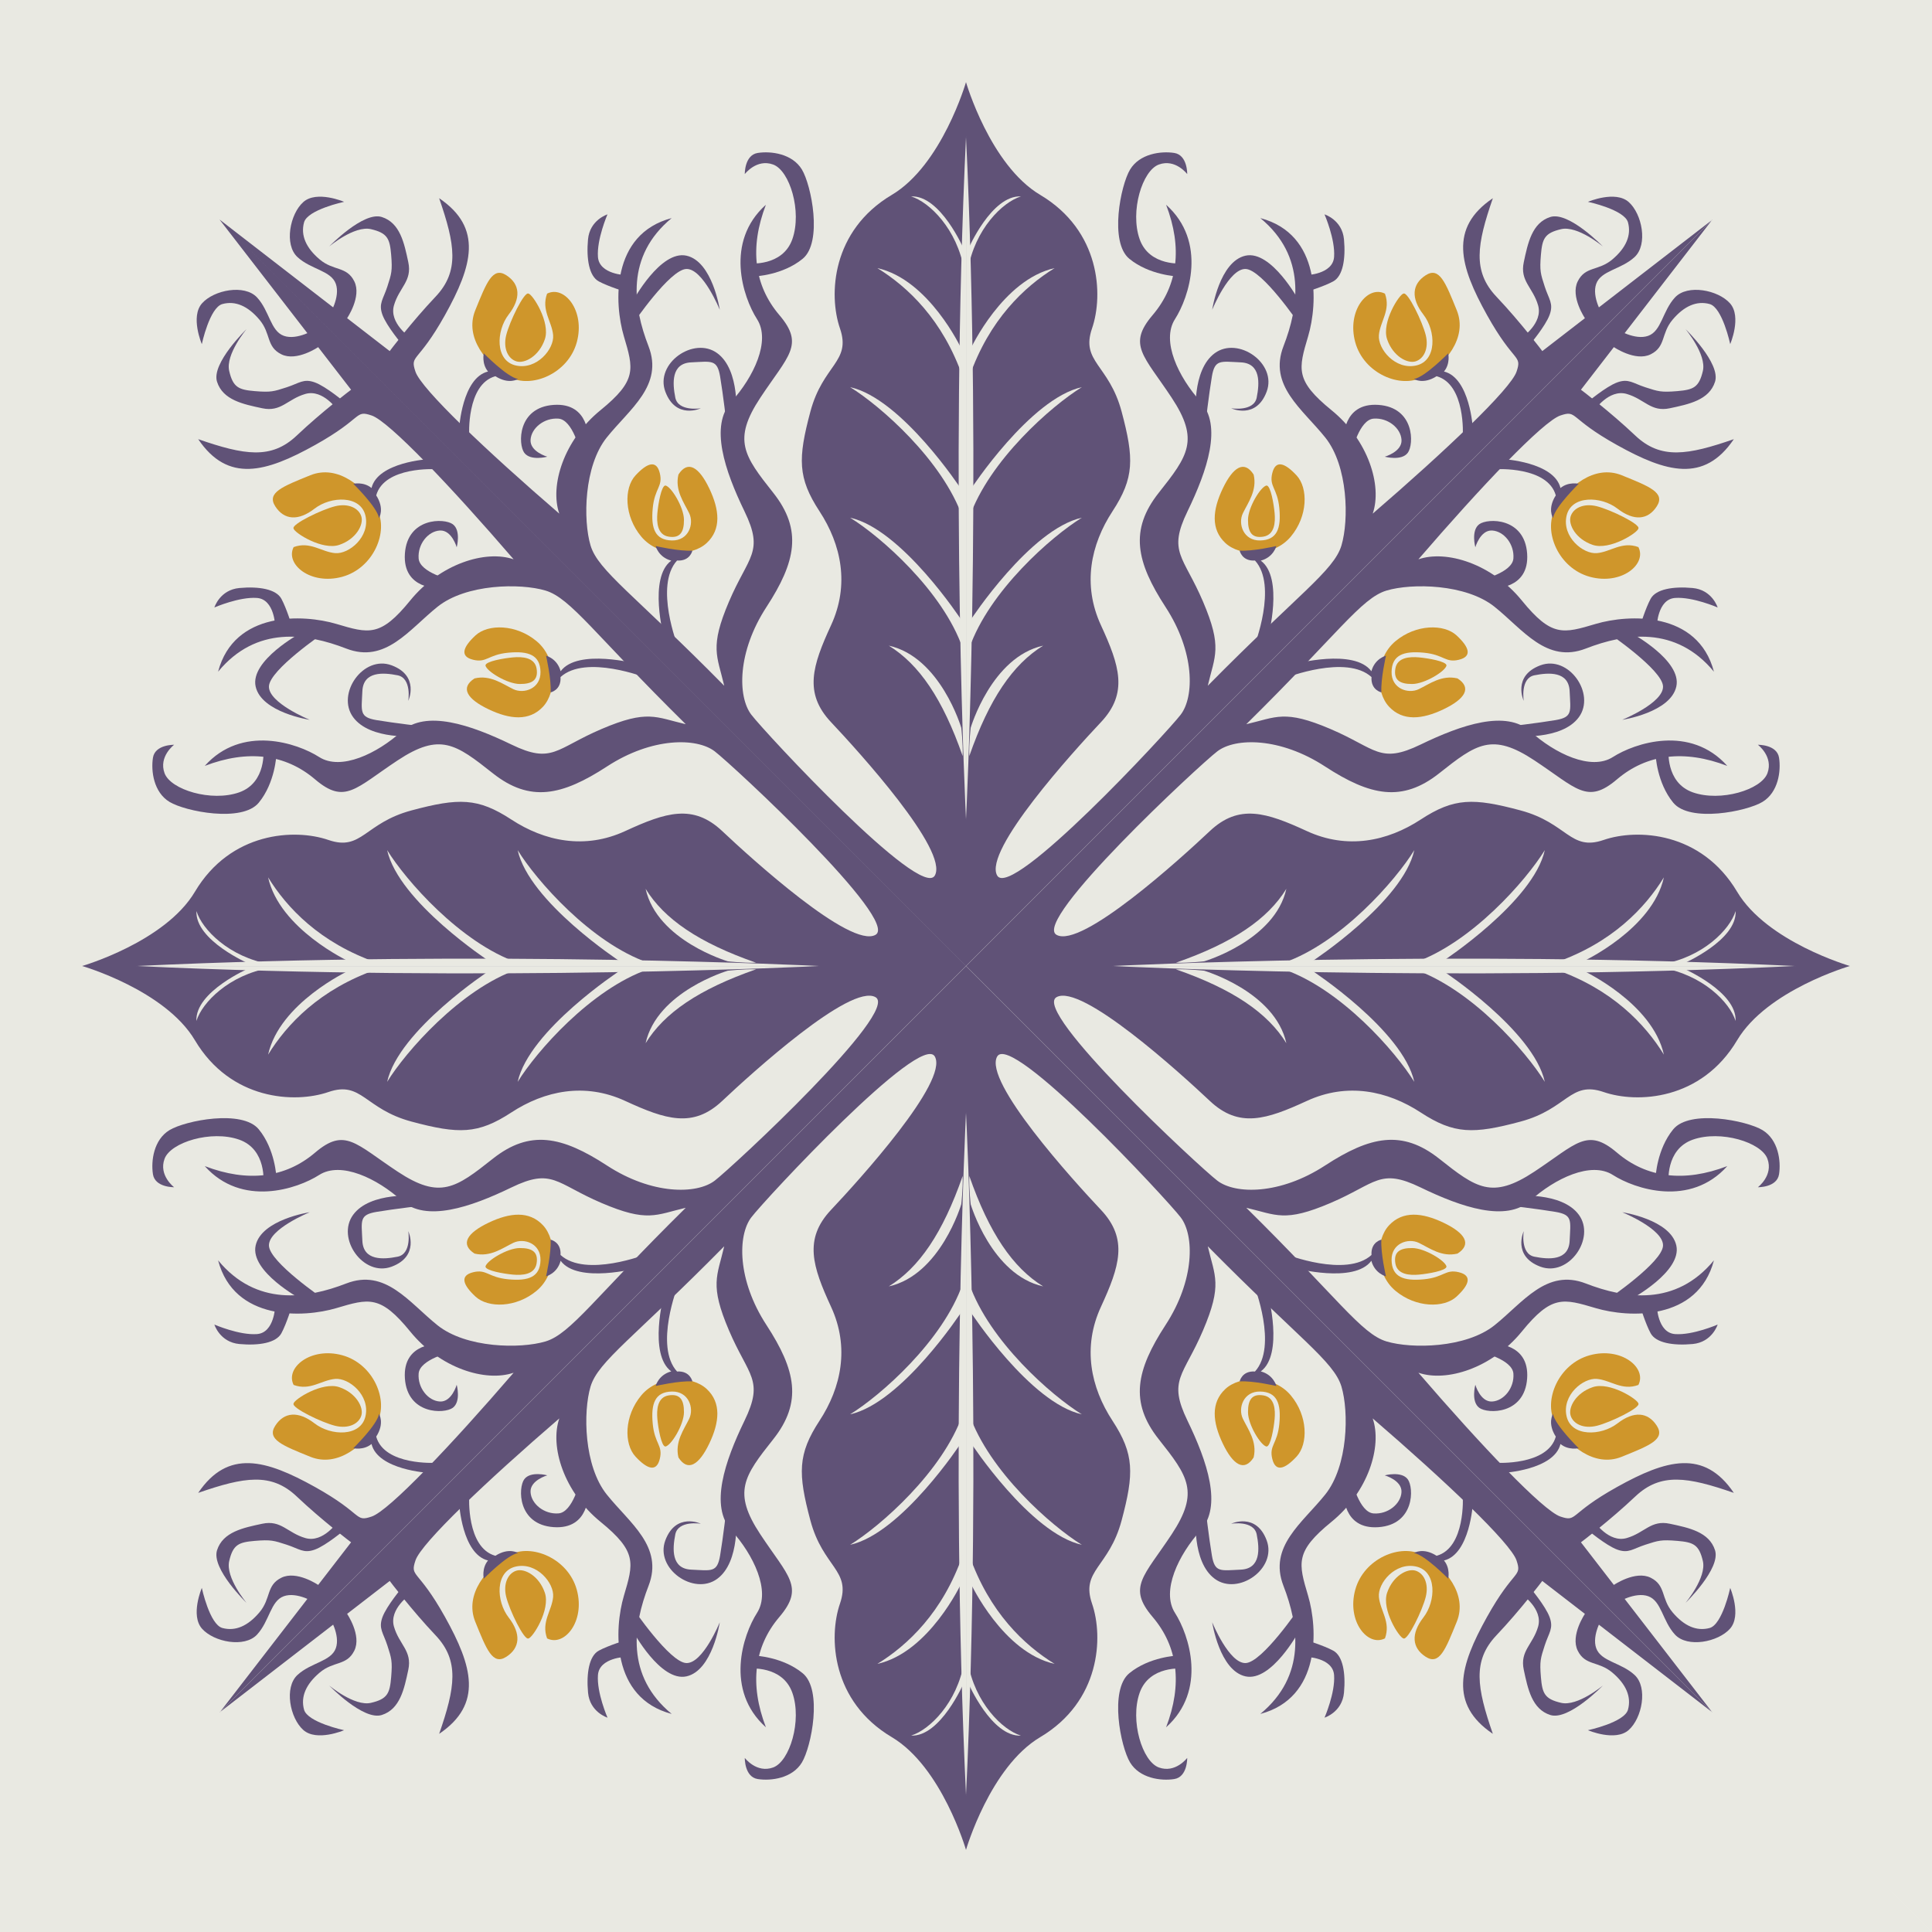 <?xml version="1.0" encoding="UTF-8"?><svg id="Layer_2" xmlns="http://www.w3.org/2000/svg" viewBox="0 0 540 540"><defs><style>.cls-1{fill:#e9e9e2;}.cls-2{fill:#cf962b;}.cls-3{fill:#605277;}</style></defs><g id="OBJECTS"><g id="g7286"><g id="path7244"><path class="cls-1" d="M270,270L540,0H270s0,270,0,270Zm0,0L540,0V270s-270.01,0-270.01,0Zm0,0L0,0V270s270,0,270,0Zm0,0L0,0H270s0,270,0,270Zm0,0L0,540H270s0-270,0-270Zm0,0L0,540V270s270,0,270,0Zm0,0l270.01,270V270s-270.01,0-270.01,0Zm0,0l270,270H270s0-270,0-270Z"/></g><g id="path7246"><path class="cls-3" d="M270,270V22.96s6.71,23.17,20.74,31.51c16.82,9.99,17.71,27.94,14.49,37.31-3.22,9.37,4.73,10.08,8.26,23.25,3.52,13.17,3.55,18.55-2.54,27.87-6.1,9.32-8.45,20.54-3.24,31.84,5.21,11.3,7.69,18.96,0,27.12-7.69,8.16-32.92,35.9-29,42.85,3.92,6.95,47.47-39.94,51.3-44.96,3.83-5.02,3.97-17.5-4.24-30.09-8.21-12.6-10.11-21.55-1.9-31.92,8.21-10.36,11.43-14.75,3.62-26.57-7.81-11.82-12.44-14.75-5.33-23.1,7.11-8.35,8.36-18.85,3.77-30.84,11.58,10.36,6.4,25.85,2.48,31.97-3.92,6.12,1.01,16.26,7.14,23.04,6.13,6.78,1.9,19.24-3.65,30.7-5.55,11.47-1.13,12.38,4.35,25.22,5.48,12.84,3.29,15.1,1.33,23.51,25.22-25.58,35.24-32.13,37.36-39.21,2.11-7.08,1.87-22.19-4.53-30.18-6.4-7.99-15.93-14.53-11.67-25.52,4.26-11,6.47-25.11-6.47-35.8,17.04,4.49,16.06,23.9,13.36,33.02s-3.74,12.32,6.53,20.67c10.26,8.35,14.22,21.06,11.52,28.91,20.31-17.5,38.57-34.83,40.2-39.68,1.62-4.85-.64-2.15-8.27-15.85-7.63-13.7-10.66-24.31,1.65-32.63-4.47,12.9-5.73,20.42,1.01,27.54,6.74,7.11,12.81,15.19,12.81,15.19l47.59-36.76-208.65,208.66Zm0,0h247.05s-23.17-6.71-31.51-20.74c-9.99-16.82-27.94-17.71-37.31-14.49-9.37,3.22-10.08-4.73-23.25-8.26s-18.55-3.55-27.87,2.54c-9.32,6.1-20.54,8.45-31.84,3.24-11.3-5.21-18.96-7.69-27.12,0-8.16,7.69-35.9,32.92-42.85,29-6.95-3.92,39.94-47.47,44.96-51.3s17.5-3.97,30.09,4.24c12.6,8.21,21.55,10.11,31.92,1.9,10.36-8.21,14.75-11.43,26.57-3.62,11.82,7.81,14.75,12.44,23.1,5.33,8.35-7.11,18.85-8.36,30.84-3.77-10.36-11.58-25.85-6.4-31.97-2.48s-16.26-1.01-23.04-7.14c-6.78-6.13-19.24-1.9-30.7,3.65-11.47,5.55-12.38,1.13-25.22-4.35-12.84-5.48-15.1-3.29-23.51-1.33,25.58-25.22,32.13-35.24,39.21-37.36,7.08-2.11,22.19-1.87,30.18,4.54,7.99,6.4,14.53,15.93,25.52,11.67,11-4.26,25.11-6.47,35.8,6.47-4.49-17.04-23.9-16.06-33.02-13.36-9.12,2.7-12.32,3.74-20.67-6.53-8.35-10.26-21.06-14.22-28.91-11.52,17.5-20.31,34.83-38.57,39.68-40.2,4.85-1.62,2.15,.64,15.85,8.27,13.7,7.63,24.31,10.66,32.63-1.65-12.9,4.47-20.42,5.73-27.54-1.01-7.11-6.74-15.19-12.81-15.19-12.81l36.76-47.59-208.66,208.65Zm0,0H22.96s23.17-6.71,31.51-20.74c9.99-16.82,27.94-17.71,37.31-14.49,9.37,3.22,10.08-4.73,23.25-8.26s18.55-3.55,27.87,2.54c9.32,6.1,20.54,8.45,31.84,3.24,11.3-5.21,18.96-7.69,27.12,0,8.16,7.69,35.9,32.92,42.85,29,6.95-3.92-39.94-47.47-44.96-51.3s-17.5-3.97-30.09,4.24c-12.6,8.21-21.55,10.11-31.92,1.9-10.36-8.21-14.75-11.43-26.57-3.62-11.82,7.81-14.75,12.44-23.1,5.33-8.35-7.11-18.85-8.36-30.84-3.77,10.36-11.58,25.85-6.4,31.97-2.48,6.12,3.92,16.26-1.01,23.04-7.14,6.78-6.13,19.24-1.9,30.7,3.65s12.38,1.13,25.22-4.35c12.84-5.48,15.1-3.29,23.51-1.33-25.58-25.22-32.13-35.24-39.21-37.36-7.08-2.11-22.19-1.87-30.18,4.54-7.99,6.4-14.53,15.93-25.52,11.67-11-4.26-25.11-6.47-35.8,6.47,4.49-17.04,23.9-16.06,33.02-13.36,9.12,2.7,12.32,3.74,20.67-6.53,8.35-10.26,21.06-14.22,28.91-11.52-17.5-20.31-34.83-38.57-39.68-40.2-4.85-1.62-2.15,.64-15.85,8.27-13.7,7.63-24.31,10.66-32.63-1.65,12.9,4.47,20.42,5.73,27.54-1.01,7.11-6.74,15.19-12.81,15.19-12.81L61.35,61.35l208.66,208.65Zm0,0V22.96s-6.71,23.17-20.74,31.51c-16.82,9.99-17.71,27.94-14.49,37.31,3.22,9.37-4.73,10.08-8.26,23.25-3.52,13.17-3.55,18.55,2.54,27.87,6.1,9.32,8.45,20.54,3.24,31.84-5.21,11.3-7.69,18.96,0,27.12,7.69,8.16,32.92,35.9,29,42.85-3.92,6.95-47.47-39.94-51.3-44.96-3.83-5.02-3.97-17.5,4.24-30.09,8.21-12.6,10.11-21.55,1.9-31.92-8.21-10.36-11.43-14.75-3.62-26.57,7.81-11.82,12.44-14.75,5.33-23.1-7.11-8.35-8.36-18.85-3.77-30.84-11.58,10.36-6.4,25.85-2.48,31.97,3.92,6.12-1.01,16.26-7.14,23.04-6.13,6.78-1.9,19.24,3.65,30.7,5.55,11.47,1.13,12.38-4.35,25.22-5.48,12.84-3.29,15.1-1.33,23.51-25.22-25.58-35.24-32.13-37.36-39.21-2.11-7.08-1.87-22.19,4.53-30.18,6.4-7.99,15.93-14.53,11.67-25.52-4.26-11-6.47-25.11,6.47-35.8-17.04,4.49-16.06,23.9-13.36,33.02s3.74,12.32-6.53,20.67c-10.26,8.35-14.22,21.06-11.52,28.91-20.31-17.5-38.57-34.83-40.2-39.68-1.62-4.85,.64-2.15,8.27-15.85,7.63-13.7,10.66-24.31-1.65-32.63,4.47,12.9,5.73,20.42-1.01,27.54-6.74,7.11-12.81,15.19-12.81,15.19L61.35,61.35l208.65,208.66Zm0,0v247.05s-6.71-23.17-20.74-31.51c-16.82-9.99-17.71-27.94-14.49-37.31,3.22-9.37-4.73-10.08-8.26-23.25-3.52-13.17-3.55-18.55,2.54-27.87,6.1-9.32,8.45-20.54,3.24-31.84-5.21-11.3-7.69-18.96,0-27.12,7.69-8.16,32.92-35.9,29-42.85-3.92-6.95-47.47,39.94-51.3,44.96-3.83,5.02-3.97,17.5,4.24,30.09,8.21,12.6,10.11,21.55,1.9,31.92-8.21,10.36-11.43,14.75-3.62,26.57,7.81,11.82,12.44,14.75,5.33,23.1-7.11,8.35-8.36,18.85-3.77,30.84-11.58-10.36-6.4-25.85-2.48-31.97,3.92-6.12-1.01-16.26-7.14-23.04-6.13-6.78-1.9-19.24,3.65-30.7,5.55-11.47,1.13-12.38-4.35-25.22-5.48-12.84-3.29-15.1-1.33-23.51-25.22,25.58-35.24,32.13-37.36,39.21-2.11,7.08-1.87,22.19,4.54,30.18,6.4,7.99,15.93,14.53,11.67,25.52-4.26,11-6.47,25.11,6.47,35.8-17.04-4.49-16.06-23.9-13.36-33.02s3.74-12.32-6.53-20.67c-10.26-8.35-14.22-21.06-11.52-28.91-20.31,17.5-38.57,34.83-40.2,39.68-1.62,4.85,.64,2.15,8.27,15.85,7.63,13.7,10.66,24.31-1.65,32.63,4.47-12.9,5.73-20.42-1.01-27.54-6.74-7.11-12.81-15.19-12.81-15.19l-47.59,36.76,208.65-208.66Zm0,0H22.96s23.17,6.71,31.51,20.74c9.99,16.82,27.94,17.71,37.31,14.49,9.37-3.22,10.08,4.73,23.25,8.26s18.55,3.55,27.87-2.54c9.32-6.1,20.54-8.45,31.84-3.24,11.3,5.21,18.96,7.69,27.12,0,8.16-7.69,35.9-32.92,42.85-29,6.95,3.92-39.94,47.47-44.96,51.3s-17.5,3.97-30.09-4.24c-12.6-8.21-21.55-10.11-31.92-1.9-10.36,8.21-14.75,11.43-26.57,3.62-11.82-7.81-14.75-12.44-23.1-5.33-8.35,7.11-18.85,8.36-30.84,3.77,10.36,11.58,25.85,6.4,31.97,2.48,6.12-3.92,16.26,1.01,23.04,7.14,6.78,6.13,19.24,1.9,30.7-3.65,11.47-5.55,12.38-1.13,25.22,4.35,12.84,5.48,15.1,3.3,23.51,1.33-25.58,25.22-32.13,35.24-39.21,37.36-7.08,2.11-22.19,1.87-30.18-4.53-7.99-6.4-14.53-15.93-25.52-11.67-11,4.26-25.11,6.47-35.8-6.47,4.49,17.04,23.9,16.06,33.02,13.36,9.12-2.7,12.32-3.74,20.67,6.53,8.35,10.26,21.06,14.22,28.91,11.52-17.5,20.31-34.83,38.57-39.68,40.2-4.85,1.62-2.15-.64-15.85-8.27-13.7-7.63-24.31-10.66-32.63,1.65,12.9-4.47,20.42-5.73,27.54,1.01,7.11,6.74,15.19,12.81,15.19,12.81l-36.76,47.59,208.66-208.65Zm0,0h247.05s-23.17,6.71-31.51,20.74c-9.99,16.82-27.94,17.71-37.31,14.49-9.37-3.22-10.08,4.73-23.25,8.26s-18.55,3.55-27.87-2.54c-9.32-6.1-20.54-8.45-31.84-3.24-11.3,5.21-18.96,7.69-27.12,0-8.16-7.69-35.9-32.92-42.85-29-6.95,3.92,39.94,47.47,44.96,51.3s17.5,3.97,30.09-4.24c12.6-8.21,21.55-10.11,31.92-1.9,10.36,8.21,14.75,11.43,26.57,3.62,11.82-7.81,14.75-12.44,23.1-5.33,8.35,7.11,18.85,8.36,30.84,3.77-10.36,11.58-25.85,6.4-31.97,2.48-6.12-3.92-16.26,1.01-23.04,7.14-6.78,6.13-19.24,1.9-30.7-3.65s-12.38-1.13-25.22,4.35c-12.84,5.48-15.1,3.3-23.51,1.33,25.58,25.22,32.13,35.24,39.21,37.36,7.08,2.11,22.19,1.87,30.18-4.53,7.99-6.4,14.53-15.93,25.52-11.67,11,4.26,25.11,6.47,35.8-6.47-4.49,17.04-23.9,16.06-33.02,13.36-9.12-2.7-12.32-3.74-20.67,6.53-8.35,10.26-21.06,14.22-28.91,11.52,17.5,20.31,34.83,38.57,39.68,40.2,4.85,1.62,2.15-.64,15.85-8.27,13.7-7.63,24.31-10.66,32.63,1.65-12.9-4.47-20.42-5.73-27.54,1.01-7.11,6.74-15.19,12.81-15.19,12.81l36.76,47.59-208.66-208.65Zm0,0v247.05s6.71-23.17,20.74-31.51c16.82-9.99,17.71-27.94,14.49-37.31-3.22-9.37,4.73-10.08,8.26-23.25,3.52-13.17,3.55-18.55-2.54-27.87-6.1-9.32-8.45-20.54-3.24-31.84,5.21-11.3,7.69-18.96,0-27.12-7.69-8.16-32.92-35.9-29-42.85,3.92-6.95,47.47,39.94,51.3,44.96,3.83,5.02,3.97,17.5-4.24,30.09-8.21,12.6-10.11,21.55-1.9,31.92,8.21,10.36,11.43,14.75,3.62,26.57-7.81,11.82-12.44,14.75-5.33,23.1,7.11,8.35,8.36,18.85,3.77,30.84,11.58-10.36,6.4-25.85,2.48-31.97-3.92-6.12,1.01-16.26,7.14-23.04,6.13-6.78,1.9-19.24-3.65-30.7-5.55-11.47-1.13-12.38,4.35-25.22,5.48-12.84,3.29-15.1,1.33-23.51,25.22,25.58,35.24,32.13,37.36,39.21,2.11,7.08,1.87,22.19-4.54,30.18-6.4,7.99-15.93,14.53-11.67,25.52,4.26,11,6.47,25.11-6.47,35.8,17.04-4.49,16.06-23.9,13.36-33.02-2.7-9.12-3.74-12.32,6.53-20.67,10.26-8.35,14.22-21.06,11.52-28.91,20.31,17.5,38.57,34.83,40.2,39.68,1.62,4.85-.64,2.15-8.27,15.85-7.63,13.7-10.66,24.31,1.65,32.63-4.47-12.9-5.73-20.42,1.01-27.54,6.74-7.11,12.81-15.19,12.81-15.19l47.59,36.76-208.65-208.66Z"/></g><g id="path7248"><path class="cls-1" d="M270,38.1V229.19s4.65-92.89,0-191.09Zm231.91,231.91h-191.09s92.89-4.65,191.09,0Zm-463.81,0H229.19s-92.89-4.65-191.09,0ZM270.01,38.1V229.19s-4.65-92.89,0-191.09Zm0,463.81v-191.09s-4.65,92.89,0,191.09h0ZM38.1,270H229.19s-92.89,4.65-191.09,0Zm463.81,0h-191.09s92.89,4.65,191.09,0Zm-231.91,231.91v-191.09s4.65,92.89,0,191.09Z"/></g><g id="path7250"><path class="cls-1" d="M271.31,97.45s9.01-19.31,23.46-22.51c-8.45,5.2-18.29,14.42-23.85,30.42-.11-3.64,.39-7.91,.39-7.91Zm171.24,171.24s19.31-9.01,22.51-23.46c-5.2,8.45-14.42,18.29-30.42,23.85,3.64,.11,7.91-.39,7.91-.39Zm-345.1,0s-19.31-9.01-22.51-23.46c5.2,8.45,14.42,18.29,30.42,23.85-3.64,.11-7.91-.39-7.91-.39ZM268.69,97.45s-9.01-19.31-23.46-22.51c8.45,5.2,18.29,14.42,23.85,30.42,.11-3.64-.39-7.91-.39-7.91Zm0,345.1s-9.01,19.31-23.46,22.51c8.45-5.2,18.29-14.42,23.85-30.42,.11,3.64-.39,7.91-.39,7.91ZM97.45,271.31s-19.31,9.01-22.51,23.46c5.2-8.45,14.42-18.29,30.42-23.85-3.64-.11-7.91,.39-7.91,.39Zm345.1,0s19.31,9.01,22.51,23.46c-5.2-8.45-14.42-18.29-30.42-23.85,3.64-.11,7.91,.39,7.91,.39Zm-171.24,171.24s9.01,19.31,23.46,22.51c-8.45-5.2-18.29-14.42-23.85-30.42-.11,3.64,.39,7.91,.39,7.91Z"/></g><g id="path7252"><path class="cls-1" d="M270.62,69.63s6.53-15.14,14.74-14.73c-5.16,1.58-12.88,9.14-14.84,20.58,.02-3.11,.1-5.85,.1-5.85h0Zm199.76,199.76s15.14-6.53,14.73-14.74c-1.58,5.16-9.14,12.88-20.58,14.84,3.11-.02,5.85-.1,5.85-.1h0Zm-400.74,0s-15.14-6.53-14.73-14.74c1.58,5.16,9.14,12.88,20.58,14.84-3.11-.02-5.85-.1-5.85-.1h0ZM269.39,69.63s-6.53-15.14-14.74-14.73c5.16,1.58,12.88,9.14,14.84,20.58-.02-3.11-.1-5.85-.1-5.85h0Zm0,400.74s-6.53,15.14-14.74,14.73c5.16-1.58,12.88-9.14,14.84-20.58-.02,3.11-.1,5.85-.1,5.85h0ZM69.63,270.62s-15.14,6.53-14.73,14.74c1.58-5.16,9.14-12.88,20.58-14.84-3.11,.02-5.85,.1-5.85,.1h0Zm400.74,0s15.14,6.53,14.73,14.74c-1.58-5.16-9.14-12.88-20.58-14.84,3.11,.02,5.85,.1,5.85,.1h0Zm-199.76,199.76s6.53,15.14,14.74,14.73c-5.16-1.58-12.88-9.14-14.84-20.58,.02,3.11,.1,5.85,.1,5.85h0Z"/></g><g id="path7254"><path class="cls-1" d="M271.31,136.76s16.62-25.36,31.07-28.55c-8.45,5.2-25.89,20.46-31.46,36.47-.11-3.64,.39-7.91,.39-7.91Zm131.92,131.92s25.36-16.62,28.55-31.07c-5.2,8.45-20.46,25.89-36.47,31.46,3.64,.11,7.91-.39,7.91-.39Zm-266.47,0s-25.36-16.62-28.55-31.07c5.2,8.45,20.46,25.89,36.47,31.46-3.64,.11-7.91-.39-7.91-.39Zm131.92-131.92s-16.62-25.36-31.07-28.55c8.45,5.2,25.89,20.46,31.46,36.47,.11-3.64-.39-7.91-.39-7.91Zm0,266.47s-16.62,25.36-31.07,28.55c8.45-5.2,25.89-20.46,31.46-36.47,.11,3.64-.39,7.91-.39,7.91Zm-131.92-131.92s-25.36,16.62-28.55,31.07c5.2-8.45,20.46-25.89,36.47-31.46-3.64-.11-7.91,.39-7.91,.39Zm266.47,0s25.36,16.62,28.55,31.07c-5.2-8.45-20.46-25.89-36.47-31.46,3.64-.11,7.91,.39,7.91,.39Zm-131.92,131.92s16.62,25.36,31.07,28.55c-8.45-5.2-25.89-20.46-31.46-36.47-.11,3.64,.39,7.91,.39,7.91Z"/></g><g id="path7256"><path class="cls-1" d="M271.31,173.25s16.62-25.36,31.07-28.55c-8.45,5.2-25.89,20.46-31.46,36.47-.11-3.64,.39-7.91,.39-7.91Zm95.44,95.44s25.36-16.62,28.55-31.07c-5.2,8.45-20.46,25.89-36.46,31.46,3.64,.11,7.91-.39,7.91-.39Zm-193.51,0s-25.36-16.62-28.55-31.07c5.2,8.45,20.46,25.89,36.46,31.46-3.64,.11-7.91-.39-7.91-.39Zm95.44-95.44s-16.62-25.36-31.07-28.55c8.45,5.2,25.89,20.46,31.46,36.47,.11-3.64-.39-7.91-.39-7.91Zm0,193.51s-16.62,25.36-31.07,28.55c8.45-5.2,25.89-20.46,31.46-36.47,.11,3.64-.39,7.91-.39,7.91Zm-95.44-95.44s-25.36,16.62-28.55,31.07c5.2-8.45,20.46-25.89,36.46-31.46-3.64-.11-7.91,.39-7.91,.39Zm193.51,0s25.36,16.62,28.55,31.07c-5.2-8.45-20.46-25.89-36.47-31.46,3.64-.11,7.91,.39,7.91,.39Zm-95.44,95.44s16.62,25.36,31.07,28.55c-8.45-5.2-25.89-20.46-31.46-36.47-.11,3.64,.39,7.91,.39,7.91Z"/></g><g id="path7258"><path class="cls-1" d="M271.31,203.42s5.81-19.76,20.26-22.96c-8.45,5.2-15.08,14.87-20.65,30.87-.11-3.64,.39-7.91,.39-7.91Zm65.27,65.27s19.76-5.81,22.96-20.26c-5.2,8.45-14.87,15.08-30.87,20.65,3.64,.11,7.91-.39,7.91-.39Zm-133.17,0s-19.76-5.81-22.96-20.26c5.2,8.45,14.87,15.08,30.87,20.65-3.64,.11-7.91-.39-7.91-.39Zm65.27-65.27s-5.81-19.76-20.26-22.96c8.45,5.2,15.08,14.87,20.65,30.87,.11-3.64-.39-7.91-.39-7.91Zm0,133.17s-5.81,19.76-20.26,22.96c8.45-5.2,15.08-14.87,20.65-30.87,.11,3.64-.39,7.91-.39,7.91Zm-65.27-65.27s-19.76,5.81-22.96,20.26c5.2-8.45,14.87-15.08,30.87-20.65-3.64-.11-7.91,.39-7.91,.39Zm133.17,0s19.76,5.81,22.96,20.26c-5.2-8.45-14.87-15.08-30.87-20.65,3.64-.11,7.91,.39,7.91,.39Zm-65.27,65.27s5.81,19.76,20.26,22.96c-8.45-5.2-15.08-14.87-20.65-30.87-.11,3.64,.39,7.91,.39,7.91Z"/></g><g id="path7260"><path class="cls-2" d="M350.4,132.64c-2.65-4.13-5.78-2.07-8.63,3.89s-3.4,11.4,.72,15.24c4.12,3.85,13.5,3.96,18.29-1.78,4.8-5.73,4.89-13.59,1.61-17.12-3.28-3.53-5.87-4.41-6.79-.61-.92,3.8,1.44,4.11,1.98,9.8,.54,5.69-.66,8.9-5.35,9-4.69,.1-6.28-4.63-4.84-7.61s4.06-6.42,3-10.82h0Zm56.97,56.97c4.13,2.65,2.07,5.78-3.89,8.63-5.95,2.85-11.4,3.4-15.24-.72-3.85-4.12-3.96-13.5,1.78-18.29,5.73-4.8,13.59-4.89,17.12-1.61,3.53,3.28,4.41,5.87,.61,6.79s-4.11-1.44-9.8-1.98c-5.69-.54-8.9,.66-9,5.35-.1,4.69,4.63,6.28,7.61,4.84,2.98-1.44,6.42-4.06,10.82-3h0Zm-274.72,0c-4.13,2.65-2.07,5.78,3.89,8.63,5.95,2.85,11.4,3.4,15.24-.72,3.84-4.12,3.96-13.5-1.78-18.29-5.73-4.8-13.59-4.89-17.12-1.61-3.53,3.28-4.41,5.87-.61,6.79s4.11-1.44,9.8-1.98c5.69-.54,8.9,.66,9,5.35,.1,4.69-4.63,6.28-7.61,4.84-2.98-1.44-6.42-4.06-10.82-3h0Zm56.97-56.97c2.65-4.13,5.78-2.07,8.63,3.89s3.4,11.4-.72,15.24c-4.12,3.85-13.5,3.96-18.29-1.78-4.8-5.73-4.89-13.59-1.61-17.12,3.28-3.53,5.87-4.41,6.79-.61s-1.44,4.11-1.98,9.8c-.54,5.69,.66,8.9,5.35,9,4.69,.1,6.28-4.63,4.84-7.61s-4.06-6.42-3-10.82h0Zm0,274.72c2.65,4.13,5.78,2.07,8.63-3.89s3.4-11.4-.72-15.24c-4.12-3.84-13.5-3.96-18.29,1.78-4.8,5.73-4.89,13.59-1.61,17.12,3.28,3.53,5.87,4.41,6.79,.61s-1.44-4.11-1.98-9.8,.66-8.9,5.35-9c4.69-.1,6.28,4.63,4.84,7.61-1.44,2.98-4.06,6.42-3,10.82h0Zm-56.97-56.97c-4.13-2.65-2.07-5.78,3.89-8.63,5.95-2.85,11.4-3.4,15.24,.72,3.84,4.12,3.96,13.5-1.78,18.29-5.73,4.8-13.59,4.89-17.12,1.61-3.53-3.28-4.41-5.87-.61-6.79s4.11,1.44,9.8,1.98c5.69,.54,8.9-.66,9-5.35s-4.63-6.28-7.61-4.84c-2.98,1.44-6.42,4.06-10.82,3h0Zm274.72,0c4.13-2.65,2.07-5.78-3.89-8.63-5.95-2.85-11.4-3.4-15.24,.72-3.84,4.12-3.96,13.5,1.78,18.29,5.73,4.8,13.59,4.89,17.12,1.61,3.53-3.28,4.41-5.87,.61-6.79-3.8-.92-4.11,1.44-9.8,1.98-5.69,.54-8.9-.66-9-5.35-.1-4.69,4.63-6.28,7.61-4.84,2.98,1.44,6.42,4.06,10.82,3h0Zm-56.97,56.97c-2.65,4.13-5.78,2.07-8.63-3.89s-3.4-11.4,.72-15.24c4.12-3.84,13.5-3.96,18.29,1.78,4.8,5.73,4.89,13.59,1.61,17.12-3.28,3.53-5.87,4.41-6.79,.61-.92-3.8,1.44-4.11,1.98-9.8,.54-5.69-.66-8.9-5.35-9-4.69-.1-6.28,4.63-4.84,7.61,1.44,2.98,4.06,6.42,3,10.82h0Z"/></g><g id="path7262"><path class="cls-2" d="M354.01,135.7c-1.59,.24-5.18,6.08-5.19,9.59-.02,3.51,1.14,5.22,4.31,4.7,3.16-.52,3.36-4.04,3.13-6.58-.23-2.54-1.09-7.64-2.24-7.71h0Zm50.29,50.29c-.24,1.59-6.08,5.18-9.59,5.19-3.51,.02-5.22-1.14-4.7-4.31,.52-3.16,4.04-3.36,6.58-3.13,2.54,.23,7.64,1.09,7.71,2.24h0Zm-268.61,0c.24,1.59,6.08,5.18,9.59,5.19,3.51,.02,5.22-1.14,4.7-4.31-.52-3.16-4.04-3.36-6.58-3.13-2.54,.23-7.64,1.09-7.71,2.24h0Zm50.29-50.29c1.59,.24,5.18,6.08,5.19,9.59,.02,3.51-1.14,5.22-4.3,4.7-3.16-.52-3.36-4.04-3.13-6.58,.23-2.54,1.09-7.64,2.24-7.71h0Zm0,268.61c1.59-.24,5.18-6.08,5.19-9.59,.02-3.51-1.14-5.22-4.3-4.7s-3.36,4.04-3.13,6.58c.23,2.54,1.09,7.64,2.24,7.71h0Zm-50.29-50.29c.24-1.59,6.08-5.18,9.59-5.19,3.51-.02,5.22,1.14,4.7,4.3-.52,3.16-4.04,3.36-6.58,3.13-2.54-.23-7.64-1.09-7.71-2.24h0Zm268.61,0c-.24-1.59-6.08-5.18-9.59-5.19-3.51-.02-5.22,1.14-4.7,4.3,.52,3.16,4.04,3.36,6.58,3.13,2.54-.23,7.64-1.09,7.71-2.24h0Zm-50.29,50.29c-1.59-.24-5.18-6.08-5.19-9.59-.02-3.51,1.14-5.22,4.31-4.7s3.36,4.04,3.13,6.58c-.23,2.54-1.09,7.64-2.24,7.71h0Z"/></g><g id="path7264"><path class="cls-2" d="M387.11,82.08c-4.81-2.46-10.72,4.76-8.32,13.56,2.4,8.81,12.74,13.08,18.89,9.71s12.63-10.89,9.49-18.63c-3.14-7.74-4.85-12.26-8.69-9.78s-4.16,6.43-.63,10.99c3.53,4.56,3.81,12.94-2.04,14.23-5.85,1.29-10.75-4.64-10.4-8.5,.35-3.86,3.38-6.98,1.69-11.58Zm70.82,70.82c2.46,4.81-4.76,10.72-13.56,8.32-8.81-2.41-13.08-12.74-9.71-18.89,3.37-6.15,10.89-12.63,18.63-9.49,7.74,3.14,12.26,4.85,9.78,8.69s-6.43,4.16-10.99,.63c-4.56-3.53-12.94-3.81-14.23,2.04-1.29,5.85,4.64,10.75,8.5,10.4,3.86-.35,6.98-3.38,11.58-1.69Zm-375.85,0c-2.46,4.81,4.76,10.72,13.56,8.32,8.81-2.41,13.08-12.74,9.71-18.89-3.37-6.15-10.89-12.63-18.63-9.49-7.74,3.14-12.26,4.85-9.78,8.69s6.43,4.16,10.99,.63,12.94-3.81,14.23,2.04c1.29,5.85-4.64,10.75-8.5,10.4-3.86-.35-6.98-3.38-11.58-1.69Zm70.82-70.82c4.81-2.46,10.72,4.76,8.32,13.56-2.4,8.81-12.74,13.08-18.89,9.71s-12.63-10.89-9.49-18.63c3.14-7.74,4.85-12.26,8.69-9.78,3.84,2.48,4.16,6.43,.63,10.99-3.53,4.56-3.81,12.94,2.04,14.23s10.75-4.64,10.4-8.5c-.35-3.86-3.38-6.98-1.69-11.58Zm0,375.85c4.81,2.46,10.73-4.76,8.32-13.56-2.4-8.81-12.74-13.08-18.89-9.71-6.15,3.37-12.63,10.89-9.49,18.63,3.14,7.74,4.85,12.26,8.69,9.78,3.84-2.48,4.16-6.43,.63-10.99-3.53-4.56-3.81-12.94,2.04-14.23,5.85-1.29,10.75,4.64,10.4,8.5-.35,3.86-3.38,6.98-1.69,11.58Zm-70.82-70.82c-2.46-4.81,4.76-10.72,13.56-8.32,8.81,2.4,13.08,12.74,9.71,18.89-3.37,6.15-10.89,12.63-18.63,9.49-7.74-3.14-12.26-4.85-9.78-8.69,2.48-3.84,6.43-4.16,10.99-.63,4.56,3.53,12.94,3.81,14.23-2.04,1.29-5.85-4.64-10.75-8.5-10.4-3.86,.35-6.98,3.38-11.58,1.69Zm375.85,0c2.46-4.81-4.76-10.72-13.56-8.32-8.81,2.4-13.08,12.74-9.71,18.89,3.37,6.15,10.89,12.63,18.63,9.49,7.74-3.14,12.26-4.85,9.78-8.69-2.48-3.83-6.43-4.16-10.99-.63-4.56,3.53-12.94,3.81-14.23-2.04-1.29-5.85,4.64-10.75,8.5-10.4,3.86,.35,6.98,3.38,11.58,1.69Zm-70.82,70.82c-4.81,2.46-10.72-4.76-8.32-13.56s12.74-13.08,18.89-9.71c6.15,3.37,12.63,10.89,9.49,18.63-3.14,7.74-4.85,12.26-8.69,9.78s-4.16-6.43-.63-10.99c3.53-4.56,3.81-12.94-2.04-14.23-5.85-1.29-10.75,4.64-10.4,8.5,.35,3.86,3.38,6.98,1.69,11.58Z"/></g><g id="path7266"><path class="cls-2" d="M392.29,82.05c-1.22,.22-6.19,8.07-4.59,12.77,1.59,4.7,5.62,6.88,7.93,6.19,2.31-.69,3.79-3.56,2.88-7.3s-5.02-12.23-6.22-11.65Zm65.66,65.66c-.22,1.22-8.07,6.19-12.77,4.59-4.7-1.59-6.88-5.62-6.19-7.93s3.56-3.79,7.3-2.88,12.23,5.02,11.65,6.22Zm-375.91,0c.22,1.22,8.07,6.19,12.77,4.59,4.7-1.59,6.88-5.62,6.19-7.93-.69-2.31-3.56-3.79-7.3-2.88s-12.23,5.02-11.65,6.22Zm65.66-65.66c1.22,.22,6.19,8.07,4.59,12.77-1.59,4.7-5.62,6.88-7.93,6.19-2.31-.69-3.79-3.56-2.88-7.3s5.02-12.23,6.22-11.65Zm0,375.91c1.22-.22,6.19-8.07,4.59-12.77-1.59-4.7-5.62-6.88-7.93-6.19-2.31,.69-3.79,3.56-2.88,7.3s5.02,12.23,6.22,11.65h0Zm-65.66-65.66c.22-1.22,8.07-6.19,12.77-4.59,4.7,1.59,6.88,5.62,6.19,7.93-.69,2.31-3.56,3.79-7.3,2.88s-12.23-5.02-11.65-6.22h0Zm375.91,0c-.22-1.22-8.07-6.19-12.77-4.59-4.7,1.59-6.88,5.62-6.19,7.93,.69,2.31,3.56,3.79,7.3,2.88s12.23-5.02,11.65-6.22h0Zm-65.66,65.66c-1.22-.22-6.19-8.07-4.59-12.77,1.59-4.7,5.62-6.88,7.93-6.19,2.31,.69,3.79,3.56,2.88,7.3s-5.02,12.23-6.22,11.65h0Z"/></g><g id="path7268"><path class="cls-3" d="M346.49,153.9s.61,3.01,4.28,2.77c6.43,7.05-.22,23.99-.22,23.99l3.88-2.48s4.45-16.7-2.04-21.48c3.59-.95,4.35-4.08,4.35-4.08,0,0-6.51,1.52-10.26,1.28h0Zm39.62,39.62s-3.01-.61-2.77-4.28c-7.05-6.43-23.99,.22-23.99,.22l2.48-3.88s16.7-4.45,21.48,2.04c.95-3.59,4.08-4.35,4.08-4.35,0,0-1.52,6.51-1.28,10.26h0Zm-232.21,0s3.01-.61,2.77-4.28c7.05-6.43,23.99,.22,23.99,.22l-2.48-3.88s-16.7-4.45-21.48,2.04c-.95-3.59-4.08-4.35-4.08-4.35,0,0,1.52,6.51,1.28,10.26h0Zm39.62-39.62s-.61,3.01-4.28,2.77c-6.43,7.05,.22,23.99,.22,23.99l-3.88-2.48s-4.45-16.7,2.04-21.48c-3.59-.95-4.36-4.08-4.36-4.08,0,0,6.51,1.52,10.26,1.28h0Zm0,232.21s-.61-3.01-4.28-2.77c-6.43-7.05,.22-23.99,.22-23.99l-3.88,2.48s-4.45,16.7,2.04,21.48c-3.59,.95-4.36,4.08-4.36,4.08,0,0,6.51-1.52,10.26-1.28h0Zm-39.62-39.62s3.01,.61,2.77,4.28c7.05,6.43,23.99-.22,23.99-.22l-2.48,3.88s-16.7,4.45-21.48-2.04c-.95,3.59-4.08,4.35-4.08,4.35,0,0,1.52-6.51,1.28-10.26h0Zm232.21,0s-3.01,.61-2.77,4.28c-7.05,6.43-23.99-.22-23.99-.22l2.47,3.88s16.7,4.45,21.48-2.04c.95,3.59,4.08,4.35,4.08,4.35,0,0-1.52-6.51-1.28-10.26h0Zm-39.62,39.62s.61-3.01,4.28-2.77c6.43-7.05-.22-23.99-.22-23.99l3.88,2.48s4.45,16.7-2.04,21.48c3.59,.95,4.36,4.08,4.36,4.08,0,0-6.51-1.52-10.26-1.28h0Z"/></g><g id="path7270"><path class="cls-3" d="M395.22,105.94s2.55,1.63,6.32-.79c8.17,2.28,7.32,16.66,7.32,16.66l2.81-2.02s-.8-14.17-8.07-15.95c1.84-2.23,1.18-5.09,1.18-5.09,0,0-6.42,6.6-9.55,7.18Zm38.84,38.84s-1.63-2.55,.79-6.32c-2.28-8.17-16.66-7.32-16.66-7.32l2.02-2.81s14.17,.8,15.95,8.07c2.23-1.84,5.09-1.18,5.09-1.18,0,0-6.6,6.42-7.18,9.55Zm-328.12,0s1.63-2.55-.79-6.32c2.28-8.17,16.66-7.32,16.66-7.32l-2.02-2.81s-14.17,.8-15.95,8.07c-2.23-1.84-5.09-1.18-5.09-1.18,0,0,6.6,6.42,7.18,9.55Zm38.84-38.84s-2.55,1.63-6.32-.79c-8.17,2.28-7.32,16.66-7.32,16.66l-2.81-2.02s.8-14.17,8.07-15.95c-1.84-2.23-1.18-5.09-1.18-5.09,0,0,6.42,6.6,9.55,7.18Zm0,328.12s-2.55-1.63-6.32,.79c-8.17-2.28-7.32-16.66-7.32-16.66l-2.81,2.02s.8,14.17,8.07,15.95c-1.84,2.23-1.18,5.09-1.18,5.09,0,0,6.42-6.6,9.55-7.18h0Zm-38.84-38.84s1.63,2.55-.79,6.32c2.28,8.17,16.66,7.32,16.66,7.32l-2.02,2.81s-14.17-.8-15.95-8.07c-2.23,1.84-5.09,1.18-5.09,1.18,0,0,6.6-6.42,7.18-9.55h0Zm328.12,0s-1.63,2.55,.79,6.32c-2.28,8.17-16.66,7.32-16.66,7.32l2.02,2.81s14.17-.8,15.95-8.07c2.23,1.84,5.09,1.18,5.09,1.18,0,0-6.6-6.42-7.18-9.55h0Zm-38.84,38.84s2.55-1.63,6.32,.79c8.17-2.28,7.32-16.66,7.32-16.66l2.81,2.02s-.8,14.17-8.07,15.95c1.84,2.23,1.18,5.09,1.18,5.09,0,0-6.42-6.6-9.55-7.18h0Z"/></g><g id="path7272"><path class="cls-3" d="M334.26,116.55s-1.26-13.08,5.29-17.85c6.54-4.77,17.44,2.85,14.49,10.76-2.95,7.91-9.92,4.66-9.92,4.66,0,0,6.33,1.01,7.13-2.98s1.19-9.61-4.46-9.86c-5.66-.25-7.24-.9-8.06,3.94s-1.84,13.6-1.84,13.6l-2.62-2.26Zm89.19,89.19s13.08,1.26,17.85-5.29c4.77-6.54-2.85-17.44-10.76-14.49-7.91,2.95-4.66,9.92-4.66,9.92,0,0-1.01-6.33,2.98-7.13,4-.8,9.61-1.19,9.86,4.46,.25,5.65,.9,7.24-3.94,8.06-4.83,.82-13.6,1.84-13.6,1.84l2.26,2.62Zm-306.9,0s-13.08,1.26-17.85-5.29c-4.78-6.54,2.85-17.44,10.76-14.49,7.91,2.95,4.66,9.92,4.66,9.92,0,0,1.01-6.33-2.98-7.13-4-.8-9.61-1.19-9.86,4.46s-.9,7.24,3.94,8.06c4.83,.82,13.6,1.84,13.6,1.84l-2.26,2.62Zm89.19-89.19s1.26-13.08-5.29-17.85c-6.54-4.77-17.44,2.85-14.49,10.76s9.92,4.66,9.92,4.66c0,0-6.33,1.01-7.13-2.98-.8-4-1.19-9.61,4.46-9.86,5.65-.25,7.24-.9,8.06,3.94,.82,4.83,1.84,13.6,1.84,13.6l2.62-2.26Zm0,306.9s1.26,13.08-5.29,17.85c-6.54,4.78-17.44-2.85-14.49-10.76,2.95-7.91,9.92-4.66,9.92-4.66,0,0-6.33-1.01-7.13,2.98-.8,4-1.19,9.61,4.46,9.86,5.65,.25,7.24,.9,8.06-3.94,.82-4.83,1.84-13.6,1.84-13.6l2.62,2.26Zm-89.19-89.19s-13.08-1.26-17.85,5.29c-4.78,6.54,2.85,17.44,10.76,14.49,7.91-2.95,4.66-9.92,4.66-9.92,0,0,1.01,6.33-2.98,7.13-4,.8-9.61,1.19-9.86-4.46s-.9-7.24,3.94-8.06c4.83-.82,13.6-1.84,13.6-1.84l-2.26-2.62Zm306.9,0s13.08-1.26,17.85,5.29c4.77,6.54-2.85,17.44-10.76,14.49-7.91-2.95-4.66-9.92-4.66-9.92,0,0-1.01,6.33,2.98,7.13,4,.8,9.61,1.19,9.86-4.46,.25-5.65,.9-7.24-3.94-8.06-4.83-.82-13.6-1.84-13.6-1.84l2.26-2.62Zm-89.19,89.19s-1.26,13.08,5.29,17.85c6.54,4.78,17.44-2.85,14.49-10.76-2.95-7.91-9.92-4.66-9.92-4.66,0,0,6.33-1.01,7.13,2.98,.8,4,1.19,9.61-4.46,9.86-5.66,.25-7.24,.9-8.06-3.94-.82-4.83-1.84-13.6-1.84-13.6l-2.62,2.26Z"/></g><g id="path7274"><path class="cls-3" d="M375.58,122.82s-.45-10.35,9.69-9.65c10.14,.7,9.97,11.03,8.21,13.39-1.75,2.36-6.43,1.09-6.43,1.09,0,0,4.85-1.38,4.68-4.68-.17-3.29-3.79-6.26-7.8-5.96-4.01,.29-6.04,9.16-6.04,9.16l-2.3-3.35Zm41.61,41.6s10.35,.46,9.65-9.68c-.7-10.14-11.03-9.97-13.39-8.21-2.36,1.75-1.09,6.43-1.09,6.43,0,0,1.38-4.85,4.68-4.68,3.29,.17,6.26,3.79,5.96,7.8-.29,4.01-9.16,6.04-9.16,6.04l3.35,2.3Zm-294.37,0s-10.35,.46-9.65-9.68c.7-10.14,11.03-9.97,13.39-8.21,2.36,1.75,1.09,6.43,1.09,6.43,0,0-1.38-4.85-4.68-4.68s-6.26,3.79-5.96,7.8c.29,4.01,9.16,6.04,9.16,6.04l-3.35,2.3Zm41.61-41.6s.45-10.35-9.68-9.65c-10.14,.7-9.97,11.03-8.21,13.39,1.75,2.36,6.43,1.09,6.43,1.09,0,0-4.85-1.38-4.68-4.68,.17-3.29,3.79-6.26,7.8-5.96s6.05,9.16,6.05,9.16l2.3-3.35Zm0,294.37s.45,10.35-9.68,9.65c-10.14-.7-9.97-11.03-8.21-13.39,1.75-2.36,6.43-1.09,6.43-1.09,0,0-4.85,1.38-4.68,4.68,.17,3.29,3.79,6.26,7.8,5.96,4.01-.29,6.05-9.16,6.05-9.16l2.3,3.35Zm-41.61-41.6s-10.35-.45-9.65,9.68c.7,10.14,11.03,9.97,13.39,8.21,2.36-1.76,1.09-6.43,1.09-6.43,0,0-1.38,4.85-4.68,4.68-3.29-.17-6.26-3.79-5.96-7.8,.29-4.01,9.16-6.05,9.16-6.05l-3.35-2.3Zm294.37,0s10.35-.45,9.65,9.68c-.7,10.14-11.03,9.97-13.39,8.21-2.36-1.76-1.09-6.43-1.09-6.43,0,0,1.38,4.85,4.68,4.68,3.29-.17,6.26-3.79,5.96-7.8-.29-4.01-9.16-6.05-9.16-6.05l3.35-2.3Zm-41.61,41.61s-.45,10.35,9.68,9.65c10.14-.7,9.97-11.03,8.21-13.39-1.75-2.36-6.43-1.09-6.43-1.09,0,0,4.85,1.38,4.68,4.68-.17,3.29-3.79,6.26-7.8,5.96-4.01-.29-6.04-9.16-6.04-9.16l-2.3,3.35Z"/></g><g id="path7276"><path class="cls-3" d="M364.97,76.92s7.54-.16,7.91-5.09c.37-4.93-2.67-11.91-2.67-11.91,0,0,4.94,1.52,5.44,7,.5,5.48-.32,10.27-3.01,11.73s-7.6,2.94-7.6,2.94l-.07-4.68Zm98.12,98.12s.16-7.54,5.09-7.91c4.93-.37,11.91,2.66,11.91,2.66,0,0-1.52-4.94-7-5.44-5.48-.5-10.27,.32-11.73,3.01-1.46,2.69-2.94,7.6-2.94,7.6l4.68,.07Zm-386.17,0s-.16-7.54-5.09-7.91c-4.93-.37-11.91,2.66-11.91,2.66,0,0,1.52-4.94,7-5.44,5.48-.5,10.27,.32,11.73,3.01,1.46,2.69,2.94,7.6,2.94,7.6l-4.68,.07Zm98.12-98.12s-7.54-.16-7.91-5.09c-.37-4.93,2.66-11.91,2.66-11.91,0,0-4.94,1.52-5.44,7-.5,5.48,.32,10.27,3.01,11.73s7.61,2.94,7.61,2.94l.06-4.68Zm0,386.17s-7.54,.16-7.91,5.09c-.37,4.93,2.67,11.91,2.67,11.91,0,0-4.94-1.52-5.44-7-.5-5.48,.32-10.27,3.01-11.73,2.69-1.46,7.6-2.94,7.6-2.94l.07,4.68Zm-98.12-98.12s-.16,7.54-5.09,7.91c-4.93,.37-11.91-2.66-11.91-2.66,0,0,1.52,4.94,7,5.44,5.48,.5,10.27-.32,11.73-3.01,1.46-2.69,2.94-7.6,2.94-7.6l-4.68-.07Zm386.17,0s.16,7.54,5.09,7.91c4.93,.37,11.91-2.66,11.91-2.66,0,0-1.52,4.94-7,5.44-5.48,.5-10.27-.32-11.73-3.01-1.46-2.69-2.94-7.6-2.94-7.6l4.68-.07Zm-98.12,98.12s7.54,.16,7.91,5.09c.37,4.93-2.67,11.91-2.67,11.91,0,0,4.94-1.52,5.44-7,.5-5.48-.32-10.27-3.01-11.73-2.69-1.46-7.6-2.94-7.6-2.94l-.07,4.68Z"/></g><g id="path7278"><path class="cls-3" d="M363.08,84.09s-7.67-14.23-14.95-12.63c-7.28,1.6-9.32,15.12-9.32,15.12,0,0,4.72-11.58,9.36-11.4,4.64,.18,14.93,15.34,14.93,15.34l-.02-6.43Zm92.83,92.83s14.23,7.67,12.63,14.95c-1.6,7.28-15.12,9.32-15.12,9.32,0,0,11.58-4.72,11.4-9.36-.18-4.64-15.34-14.93-15.34-14.93l6.43,.02Zm-371.83,0s-14.23,7.67-12.63,14.95c1.6,7.28,15.12,9.32,15.12,9.32,0,0-11.58-4.72-11.4-9.36,.18-4.64,15.34-14.93,15.34-14.93l-6.43,.02Zm92.83-92.83s7.67-14.23,14.95-12.63,9.32,15.12,9.32,15.12c0,0-4.72-11.58-9.36-11.4-4.64,.18-14.93,15.34-14.93,15.34l.02-6.43Zm0,371.83s7.67,14.23,14.95,12.63c7.28-1.6,9.32-15.12,9.32-15.12,0,0-4.72,11.58-9.36,11.4-4.64-.18-14.93-15.34-14.93-15.34l.02,6.43Zm-92.83-92.83s-14.23-7.67-12.63-14.95c1.6-7.28,15.12-9.32,15.12-9.32,0,0-11.58,4.72-11.4,9.36,.18,4.64,15.34,14.93,15.34,14.93l-6.43-.02Zm371.83,0s14.23-7.67,12.63-14.95c-1.6-7.28-15.12-9.32-15.12-9.32,0,0,11.58,4.72,11.4,9.36-.18,4.64-15.34,14.93-15.34,14.93l6.43-.02Zm-92.83,92.83s-7.67,14.23-14.95,12.63c-7.28-1.6-9.32-15.12-9.32-15.12,0,0,4.72,11.58,9.36,11.4,4.64-.18,14.93-15.34,14.93-15.34l-.02,6.43Z"/></g><g id="path7280"><path class="cls-3" d="M330.62,73.62s-9.36,.99-12.09-6.78c-2.73-7.78,.74-19.16,5.37-20.85,4.64-1.7,7.93,2.67,7.93,2.67,0,0,.11-5.32-3.62-5.91-3.73-.58-9.68,.21-12.35,4.64-2.66,4.42-5.83,20.31-.22,24.93,5.61,4.62,13.39,4.93,13.39,4.93l1.58-3.63Zm135.76,135.76s-.99,9.36,6.78,12.09c7.78,2.73,19.16-.74,20.85-5.37,1.7-4.64-2.67-7.93-2.67-7.93,0,0,5.32-.11,5.91,3.62,.58,3.73-.21,9.68-4.64,12.35-4.42,2.67-20.31,5.83-24.93,.22-4.62-5.61-4.93-13.39-4.93-13.39l3.62-1.58Zm-392.76,0s.99,9.36-6.78,12.09-19.16-.74-20.85-5.37c-1.7-4.64,2.67-7.93,2.67-7.93,0,0-5.32-.11-5.91,3.62s.21,9.68,4.64,12.35c4.42,2.67,20.31,5.83,24.93,.22,4.62-5.61,4.93-13.39,4.93-13.39l-3.62-1.58ZM209.38,73.62s9.36,.99,12.09-6.78-.74-19.16-5.37-20.85c-4.64-1.7-7.93,2.67-7.93,2.67,0,0-.11-5.32,3.62-5.91,3.73-.58,9.68,.21,12.35,4.64,2.66,4.42,5.83,20.31,.22,24.93-5.61,4.62-13.39,4.93-13.39,4.93l-1.58-3.63Zm0,392.76s9.36-.99,12.09,6.78-.74,19.16-5.37,20.85c-4.64,1.7-7.93-2.67-7.93-2.67,0,0-.11,5.32,3.62,5.91,3.73,.58,9.68-.21,12.35-4.64,2.66-4.42,5.83-20.31,.22-24.93-5.61-4.62-13.39-4.93-13.39-4.93l-1.58,3.62ZM73.62,330.62s.99-9.36-6.78-12.09c-7.78-2.73-19.16,.74-20.85,5.37-1.7,4.64,2.67,7.93,2.67,7.93,0,0-5.32,.11-5.91-3.62-.58-3.73,.21-9.68,4.64-12.35,4.42-2.66,20.31-5.83,24.93-.22,4.62,5.61,4.93,13.39,4.93,13.39l-3.62,1.58Zm392.76,0s-.99-9.36,6.78-12.09c7.78-2.73,19.16,.74,20.85,5.37,1.7,4.64-2.67,7.93-2.67,7.93,0,0,5.32,.11,5.91-3.62,.58-3.73-.21-9.68-4.64-12.35-4.42-2.66-20.31-5.83-24.93-.22-4.62,5.61-4.93,13.39-4.93,13.39l3.62,1.58Zm-135.76,135.76s-9.36-.99-12.09,6.78c-2.73,7.78,.74,19.16,5.37,20.85,4.64,1.7,7.93-2.67,7.93-2.67,0,0,.11,5.32-3.62,5.91s-9.68-.21-12.35-4.64c-2.67-4.42-5.83-20.31-.22-24.93,5.61-4.62,13.39-4.93,13.39-4.93l1.58,3.62Z"/></g><g id="path7282"><path class="cls-3" d="M425.23,94.44s6.13-4.08,4.67-9.11c-1.46-5.03-5.13-6.75-4-12.04,1.13-5.29,2.27-11.01,7.42-12.64,5.15-1.63,14.69,8.24,14.69,8.24,0,0-7.05-5.91-11.67-4.84-4.63,1.08-5.27,2.66-5.65,7.17s-.09,5.29,1.06,8.86c1.15,3.57,2.53,4.73,1.38,7.9-1.15,3.17-5.58,8.39-5.58,8.39l-1.42-3.4-.89,1.47Zm20.34,20.34s4.08-6.13,9.11-4.67,6.75,5.13,12.04,4c5.29-1.13,11.01-2.27,12.64-7.42,1.63-5.15-8.24-14.69-8.24-14.69,0,0,5.91,7.05,4.84,11.67-1.08,4.63-2.66,5.27-7.17,5.65s-5.29,.09-8.86-1.06c-3.57-1.15-4.73-2.53-7.9-1.38-3.17,1.15-8.39,5.58-8.39,5.58l3.4,1.42-1.47,.89Zm-351.12,0s-4.08-6.13-9.11-4.67c-5.03,1.46-6.75,5.13-12.04,4-5.29-1.13-11.01-2.27-12.64-7.42-1.63-5.15,8.24-14.69,8.24-14.69,0,0-5.91,7.05-4.84,11.67,1.07,4.63,2.66,5.27,7.17,5.65,4.51,.38,5.29,.09,8.86-1.06s4.73-2.53,7.9-1.38c3.17,1.15,8.39,5.58,8.39,5.58l-3.4,1.42,1.47,.89Zm20.34-20.34s-6.13-4.08-4.67-9.11c1.46-5.03,5.13-6.75,4-12.04s-2.27-11.01-7.42-12.64c-5.15-1.63-14.69,8.24-14.69,8.24,0,0,7.05-5.91,11.67-4.84,4.63,1.08,5.27,2.66,5.65,7.17,.38,4.51,.09,5.29-1.06,8.86-1.15,3.57-2.53,4.73-1.38,7.9,1.15,3.17,5.58,8.39,5.58,8.39l1.42-3.4,.89,1.47Zm0,351.12s-6.13,4.08-4.67,9.11c1.46,5.03,5.13,6.75,4,12.04s-2.27,11.01-7.42,12.64c-5.15,1.63-14.69-8.24-14.69-8.24,0,0,7.05,5.91,11.67,4.84,4.63-1.07,5.27-2.66,5.65-7.17,.38-4.51,.09-5.29-1.06-8.86-1.15-3.57-2.53-4.73-1.38-7.9,1.15-3.17,5.58-8.39,5.58-8.39l1.42,3.4,.89-1.47Zm-20.34-20.34s-4.08,6.13-9.11,4.67c-5.03-1.46-6.75-5.13-12.04-4s-11.01,2.27-12.64,7.42c-1.63,5.15,8.24,14.69,8.24,14.69,0,0-5.91-7.05-4.84-11.67,1.07-4.63,2.66-5.27,7.17-5.65,4.51-.38,5.29-.09,8.86,1.06,3.57,1.15,4.73,2.53,7.9,1.38,3.17-1.15,8.39-5.58,8.39-5.58l-3.4-1.42,1.47-.89Zm351.12,0s4.08,6.13,9.11,4.67c5.03-1.46,6.75-5.13,12.04-4s11.01,2.27,12.64,7.42c1.63,5.15-8.24,14.69-8.24,14.69,0,0,5.91-7.05,4.84-11.67-1.08-4.63-2.66-5.27-7.17-5.65-4.51-.38-5.29-.09-8.86,1.06-3.57,1.15-4.73,2.53-7.9,1.38-3.17-1.15-8.39-5.58-8.39-5.58l3.4-1.42-1.47-.89Zm-20.34,20.34s6.13,4.08,4.67,9.11c-1.46,5.03-5.13,6.75-4,12.04,1.13,5.29,2.27,11.01,7.42,12.64,5.15,1.63,14.69-8.24,14.69-8.24,0,0-7.05,5.91-11.67,4.84-4.63-1.07-5.27-2.66-5.65-7.17-.38-4.51-.09-5.29,1.06-8.86,1.15-3.57,2.53-4.73,1.38-7.9-1.15-3.17-5.58-8.39-5.58-8.39l-1.42,3.4-.89-1.47Z"/></g><g id="path7284"><path class="cls-3" d="M443.06,89.04s-4.21-6.12-2.08-10.4c2.13-4.29,5.78-2.84,9.67-6.12,3.89-3.28,5.35-6.79,4.38-10.36-.97-3.57-11.2-5.75-11.2-5.75,0,0,7.66-3.27,11.4,.06,3.74,3.32,5.41,11.89,1.64,15.38-3.77,3.49-9.38,3.75-10.72,7.47-1.35,3.72,1.87,8.86,1.87,8.86l-5.35,2.09,.4-1.23Zm7.91,7.91s6.12,4.21,10.4,2.08c4.29-2.13,2.84-5.78,6.12-9.67,3.28-3.89,6.79-5.35,10.36-4.38,3.57,.97,5.75,11.2,5.75,11.2,0,0,3.27-7.66-.06-11.4-3.32-3.74-11.89-5.41-15.38-1.64-3.49,3.77-3.75,9.38-7.47,10.72-3.72,1.35-8.86-1.87-8.86-1.87l-2.09,5.35,1.23-.4Zm-361.93,0s-6.12,4.21-10.4,2.08c-4.29-2.13-2.84-5.78-6.12-9.67-3.28-3.89-6.79-5.35-10.36-4.38-3.57,.97-5.75,11.2-5.75,11.2,0,0-3.27-7.66,.06-11.4,3.32-3.74,11.89-5.41,15.38-1.64,3.49,3.77,3.75,9.38,7.47,10.72,3.72,1.35,8.86-1.87,8.86-1.87l2.09,5.35-1.23-.4Zm7.91-7.91s4.21-6.12,2.08-10.4-5.78-2.84-9.67-6.12c-3.89-3.28-5.35-6.79-4.38-10.36,.97-3.57,11.2-5.75,11.2-5.75,0,0-7.66-3.27-11.4,.06-3.74,3.32-5.41,11.89-1.64,15.38,3.77,3.49,9.38,3.75,10.72,7.47,1.35,3.72-1.87,8.86-1.87,8.86l5.35,2.09-.4-1.23Zm0,361.93s4.21,6.12,2.08,10.4-5.78,2.84-9.67,6.12c-3.89,3.28-5.35,6.79-4.38,10.36,.97,3.57,11.2,5.75,11.2,5.75,0,0-7.66,3.27-11.4-.06-3.74-3.32-5.41-11.89-1.64-15.38,3.77-3.49,9.38-3.75,10.72-7.47,1.35-3.72-1.87-8.86-1.87-8.86l5.35-2.09-.4,1.23Zm-7.91-7.91s-6.12-4.21-10.4-2.08c-4.29,2.13-2.84,5.78-6.12,9.67-3.28,3.89-6.79,5.35-10.36,4.38-3.57-.97-5.75-11.2-5.75-11.2,0,0-3.27,7.66,.06,11.4s11.89,5.41,15.38,1.64c3.49-3.77,3.75-9.38,7.47-10.72,3.72-1.35,8.86,1.87,8.86,1.87l2.09-5.35-1.23,.4Zm361.93,0s6.12-4.21,10.4-2.08c4.29,2.13,2.84,5.78,6.12,9.67,3.28,3.89,6.79,5.35,10.36,4.38,3.57-.97,5.75-11.2,5.75-11.2,0,0,3.27,7.66-.06,11.4-3.32,3.74-11.89,5.41-15.38,1.64-3.49-3.77-3.75-9.38-7.47-10.72-3.72-1.35-8.86,1.87-8.86,1.87l-2.09-5.35,1.23,.4Zm-7.91,7.91s-4.21,6.12-2.08,10.4,5.78,2.84,9.67,6.12c3.89,3.28,5.35,6.79,4.38,10.36-.97,3.57-11.2,5.75-11.2,5.75,0,0,7.66,3.27,11.4-.06,3.74-3.32,5.41-11.89,1.64-15.38-3.77-3.49-9.38-3.75-10.72-7.47-1.35-3.72,1.87-8.86,1.87-8.86l-5.35-2.09,.4,1.23Z"/></g></g></g></svg>